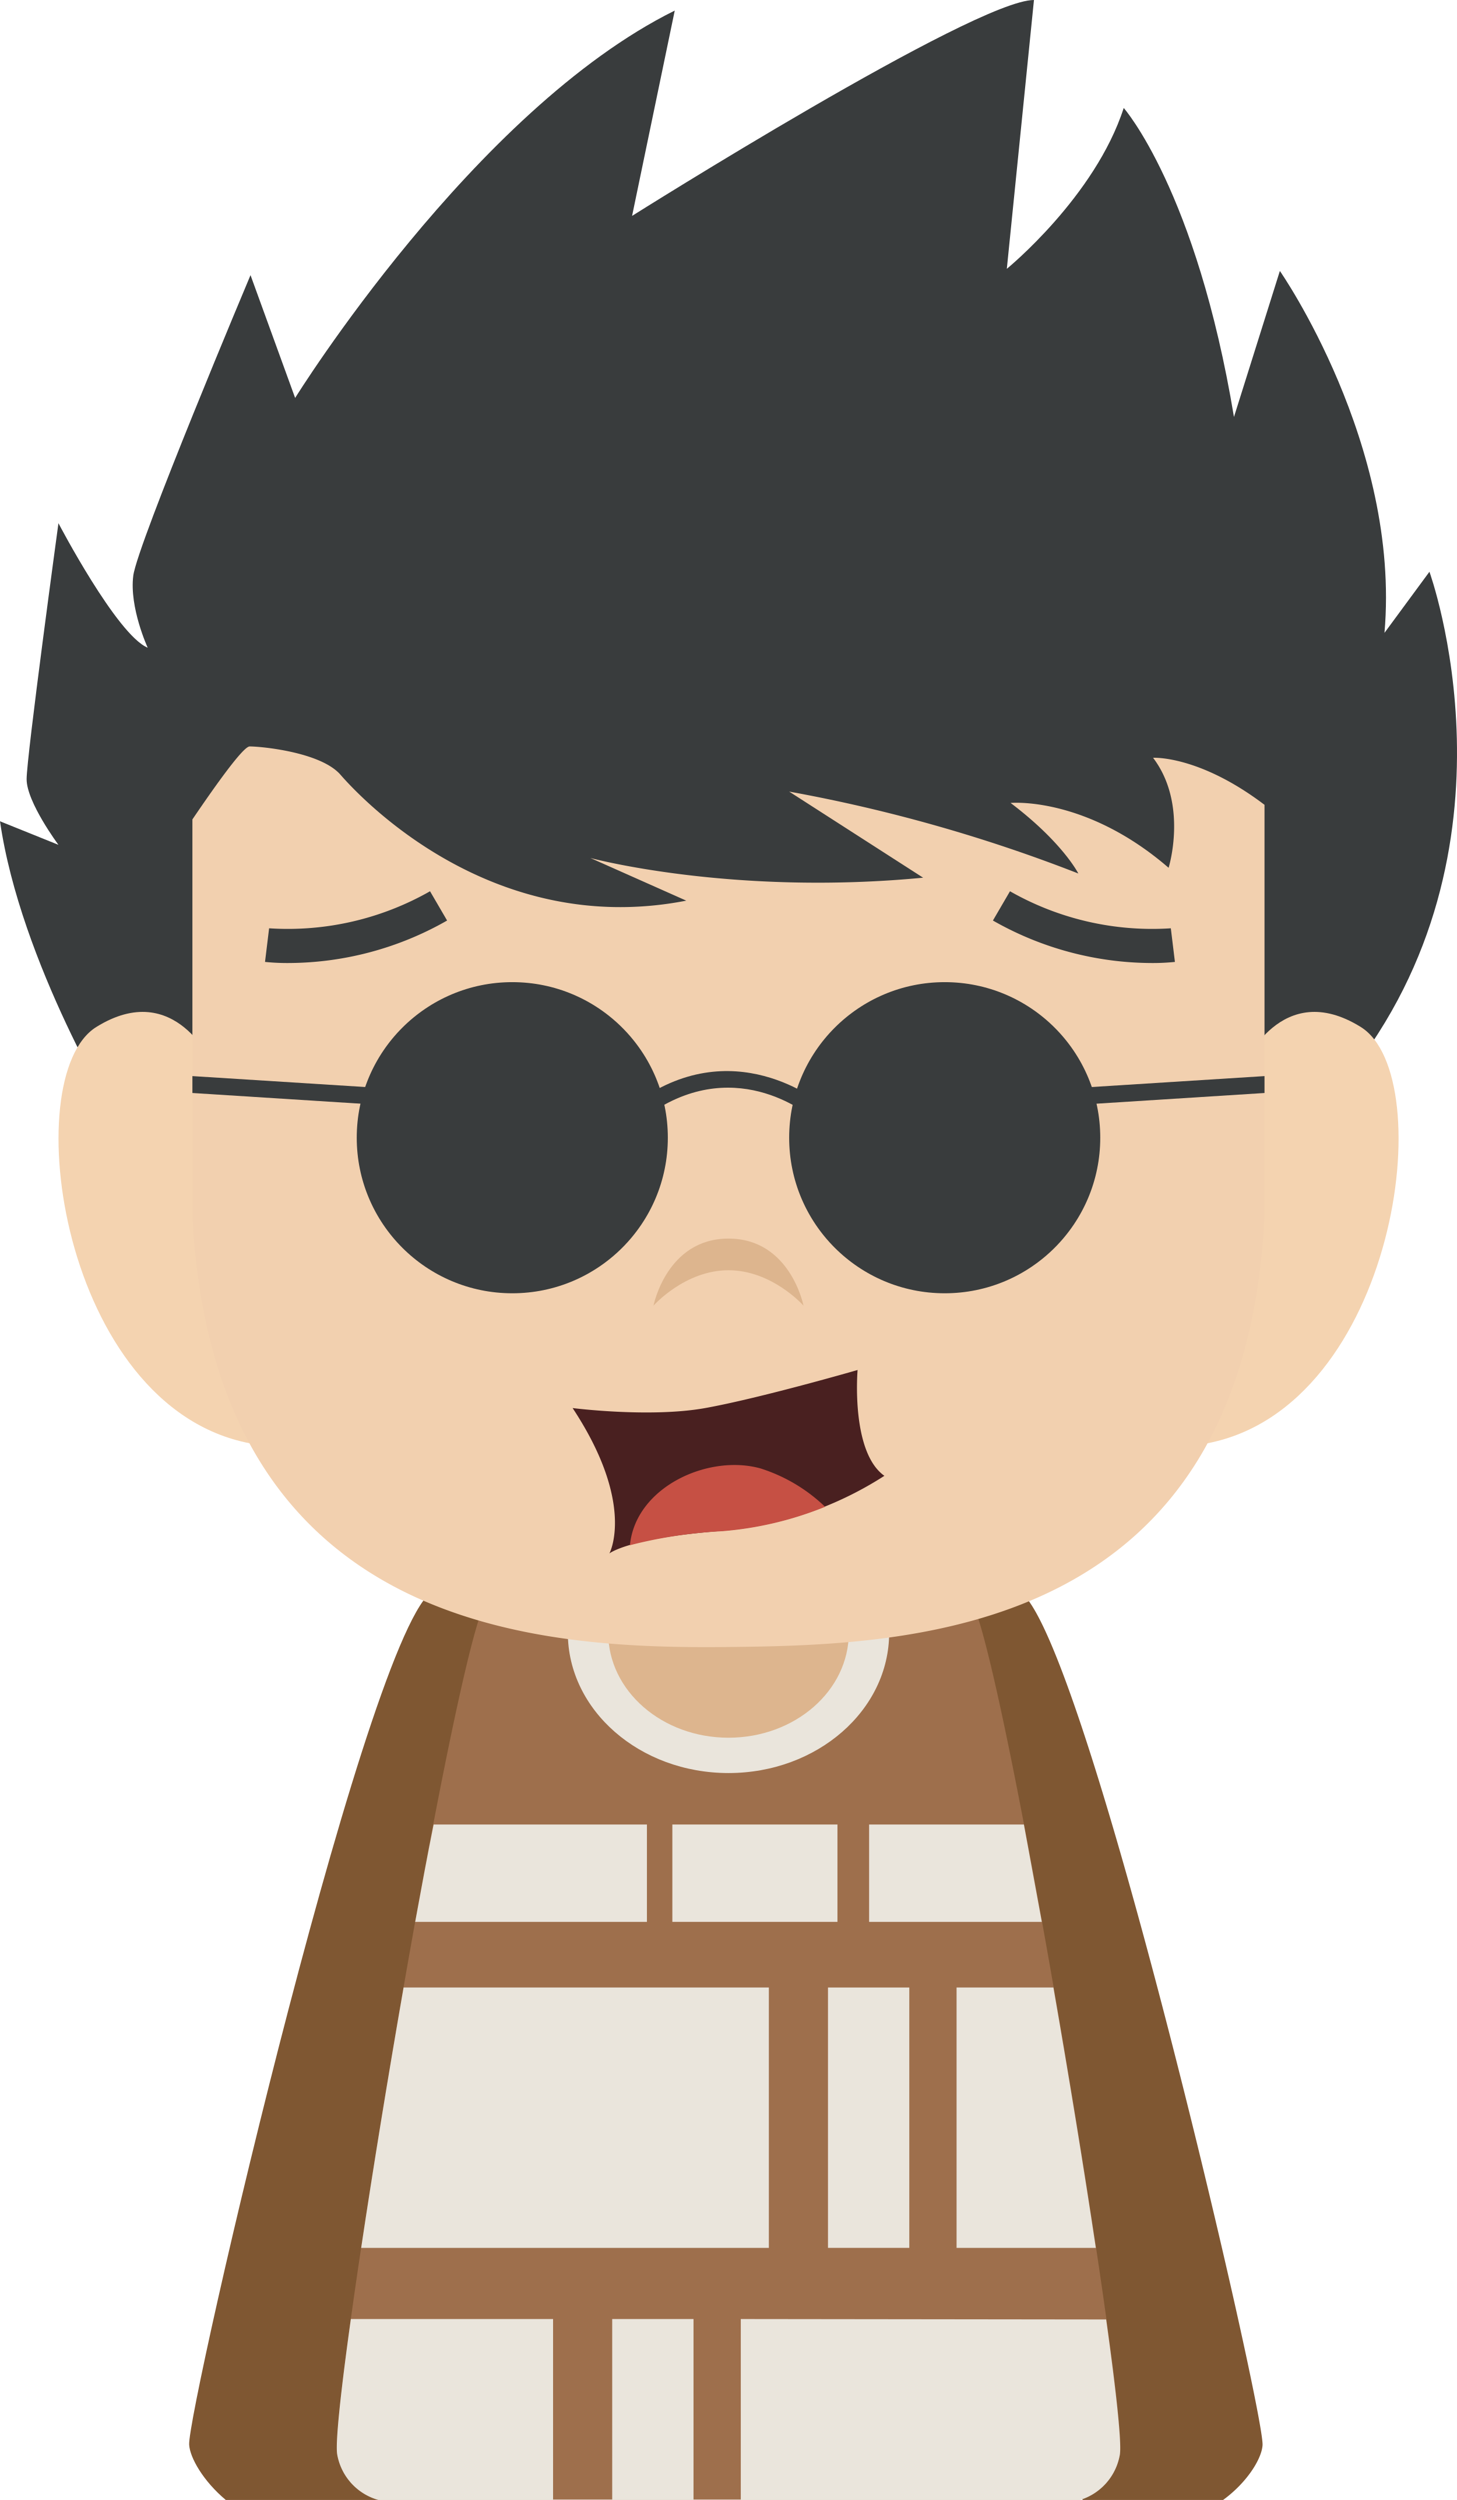 <svg xmlns="http://www.w3.org/2000/svg" viewBox="0 0 170.76 292.95"><defs><style>.cls-1{fill:#7f5732;}.cls-2{fill:#9e6f4c;}.cls-3{fill:#eae5dc;}.cls-4{fill:#ddb58e;}.cls-5{fill:#393c3d;}.cls-6{fill:#f4d3b0;}.cls-7{fill:#f2d0af;}.cls-8{fill:#492020;}.cls-9{fill:#c65044;}</style></defs><title>资源 268</title><g id="图层_2" data-name="图层 2"><g id="Layer_1" data-name="Layer 1"><path class="cls-1" d="M51.17,186.27c-7.21,1-29.27,96.24-29,100.21.09,1.53,1.66,4.27,4.29,6.47h18c.33-.24.66-.49,1-.76l15.22-97.48S58.37,185.26,51.17,186.27Z"/><path class="cls-1" d="M119,186.27c-7.2-1-9.51,8.44-9.51,8.44l15.22,96.55A25.27,25.27,0,0,0,127,293h16.28c2.87-2.07,4.59-4.87,4.69-6.47C148.23,282.51,126.17,187.29,119,186.27Z"/><path class="cls-2" d="M85.38,179c-6.75-.11-25.29.43-28.83,9.52-4.35,11.16-18.07,94-17,99.12a6.75,6.75,0,0,0,4.8,5.27h82.1a6.75,6.75,0,0,0,4.8-5.27c1.05-5.08-12.67-88-17-99.12C110.67,179.47,92.13,178.93,85.38,179Z"/><path class="cls-3" d="M48.66,225.21H75.82V213.8h-25C50.09,217.43,49.38,221.27,48.66,225.21Z"/><rect class="cls-3" x="78.8" y="213.8" width="19.35" height="11.41"/><path class="cls-3" d="M120,213.8H101.86v11.41H122.1C121.38,221.27,120.67,217.43,120,213.8Z"/><path class="cls-3" d="M42.33,263.41H90.11V232.9H47.3C45.47,243.41,43.71,254.2,42.33,263.41Z"/><path class="cls-3" d="M123.46,232.9H112.11v30.51h16.32C127.05,254.2,125.29,243.41,123.46,232.9Z"/><rect class="cls-3" x="97.04" y="232.9" width="9.53" height="30.51"/><path class="cls-3" d="M39.53,287.68a6.75,6.75,0,0,0,4.8,5.27H64.82v-21.2H41.12C39.92,280.34,39.27,286.42,39.53,287.68Z"/><path class="cls-3" d="M86.82,271.75V293h39.61a6.75,6.75,0,0,0,4.8-5.27c.26-1.26-.39-7.34-1.59-15.93Z"/><rect class="cls-3" x="71.75" y="271.75" width="9.53" height="21.19"/><path class="cls-3" d="M104.21,191.33c0,9.08-8.43,16.44-18.83,16.44s-18.83-7.36-18.83-16.44S75,174.89,85.38,174.89,104.21,182.25,104.21,191.33Z"/><path class="cls-4" d="M99.48,191.33c0,6.8-6.32,12.3-14.1,12.3s-14.1-5.5-14.1-12.3S77.59,179,85.38,179,99.48,184.54,99.48,191.33Z"/><path class="cls-5" d="M13.7,131.21S2.4,112.85,0,96.24L6.85,99s-3.73-5-3.73-7.69,3.73-30,3.73-30S13.7,74.41,17.31,75.9c0,0-2.17-4.71-1.69-8.44S29.36,32.24,29.36,32.24l5.23,14.39S55.52,12.9,79.08,1.24l-5,24.06S114.25,0,121.18,0L118,31.5s10.34-8.43,13.7-18.85c0,0,8.52,9.67,12.92,36.21L150,31.75s14.18,20.34,12.26,42.41L167.53,67s11.77,32.43-9.62,59.13Z"/><path class="cls-6" d="M25,124.87s-4.39-10.33-13.72-4.52-4.16,44.52,18,48.78Z"/><path class="cls-6" d="M145.78,124.87s4.38-10.33,13.71-4.52,4.16,44.52-18,48.78Z"/><path class="cls-7" d="M135.14,88.8c4.14,5.45,1.82,12.89,1.82,12.89-9.75-8.43-18.52-7.6-18.52-7.6,6.12,4.63,7.94,8.27,7.94,8.27a182.55,182.55,0,0,0-33.89-9.6l15.7,10.09c-22.49,2.15-39-2.31-39-2.31l11.24,5C57.59,110,42.21,93.43,39.9,90.78s-9.26-3.31-10.64-3.31c-.75,0-3.92,4.44-6.71,8.55v46.39C25,191.56,63.73,193.22,85.38,193s60.43-1.41,62.82-50.56V94.31C140.5,88.47,135.14,88.8,135.14,88.8Z"/><circle class="cls-5" cx="110.72" cy="133.32" r="18.23"/><polygon class="cls-5" points="148.2 126.1 124.01 127.63 124.14 129.61 148.2 128.08 148.2 126.1"/><path class="cls-5" d="M95.47,131.21c-.36-.32-8.84-7.66-19-.91l-1.1-1.65c11.42-7.61,21.29,1,21.39,1.08Z"/><circle class="cls-5" cx="60.04" cy="133.32" r="18.23"/><polygon class="cls-5" points="22.55 128.08 46.62 129.61 46.75 127.63 22.55 126.1 22.55 128.08"/><path class="cls-5" d="M33.76,112.85a25.42,25.42,0,0,1-2.7-.13l.48-3.94a33.68,33.68,0,0,0,18.86-4.34l2,3.43A37.7,37.7,0,0,1,33.76,112.85Z"/><path class="cls-5" d="M135,112.85a25.2,25.2,0,0,0,2.7-.13l-.48-3.94a33.65,33.65,0,0,1-18.85-4.34l-2,3.43A37.75,37.75,0,0,0,135,112.85Z"/><path class="cls-4" d="M76.59,153s1.54-7.86,8.79-7.86S94.17,153,94.17,153s-3.66-4.15-8.79-4.15S76.59,153,76.59,153Z"/><path class="cls-8" d="M67.11,165s9.09,1.16,15.54,0,17.86-4.46,17.86-4.46-.83,9.59,3.14,12.4a41.38,41.38,0,0,1-19,6.45c-11.08.83-13.23,2.65-13.23,2.65S74.55,176.27,67.11,165Z"/><path class="cls-9" d="M89.12,172.07c-6.14-1.7-14.64,2.2-15.29,9a54.59,54.59,0,0,1,10.81-1.64,40.63,40.63,0,0,0,12.06-2.86A19.37,19.37,0,0,0,89.12,172.07Z"/></g></g></svg>